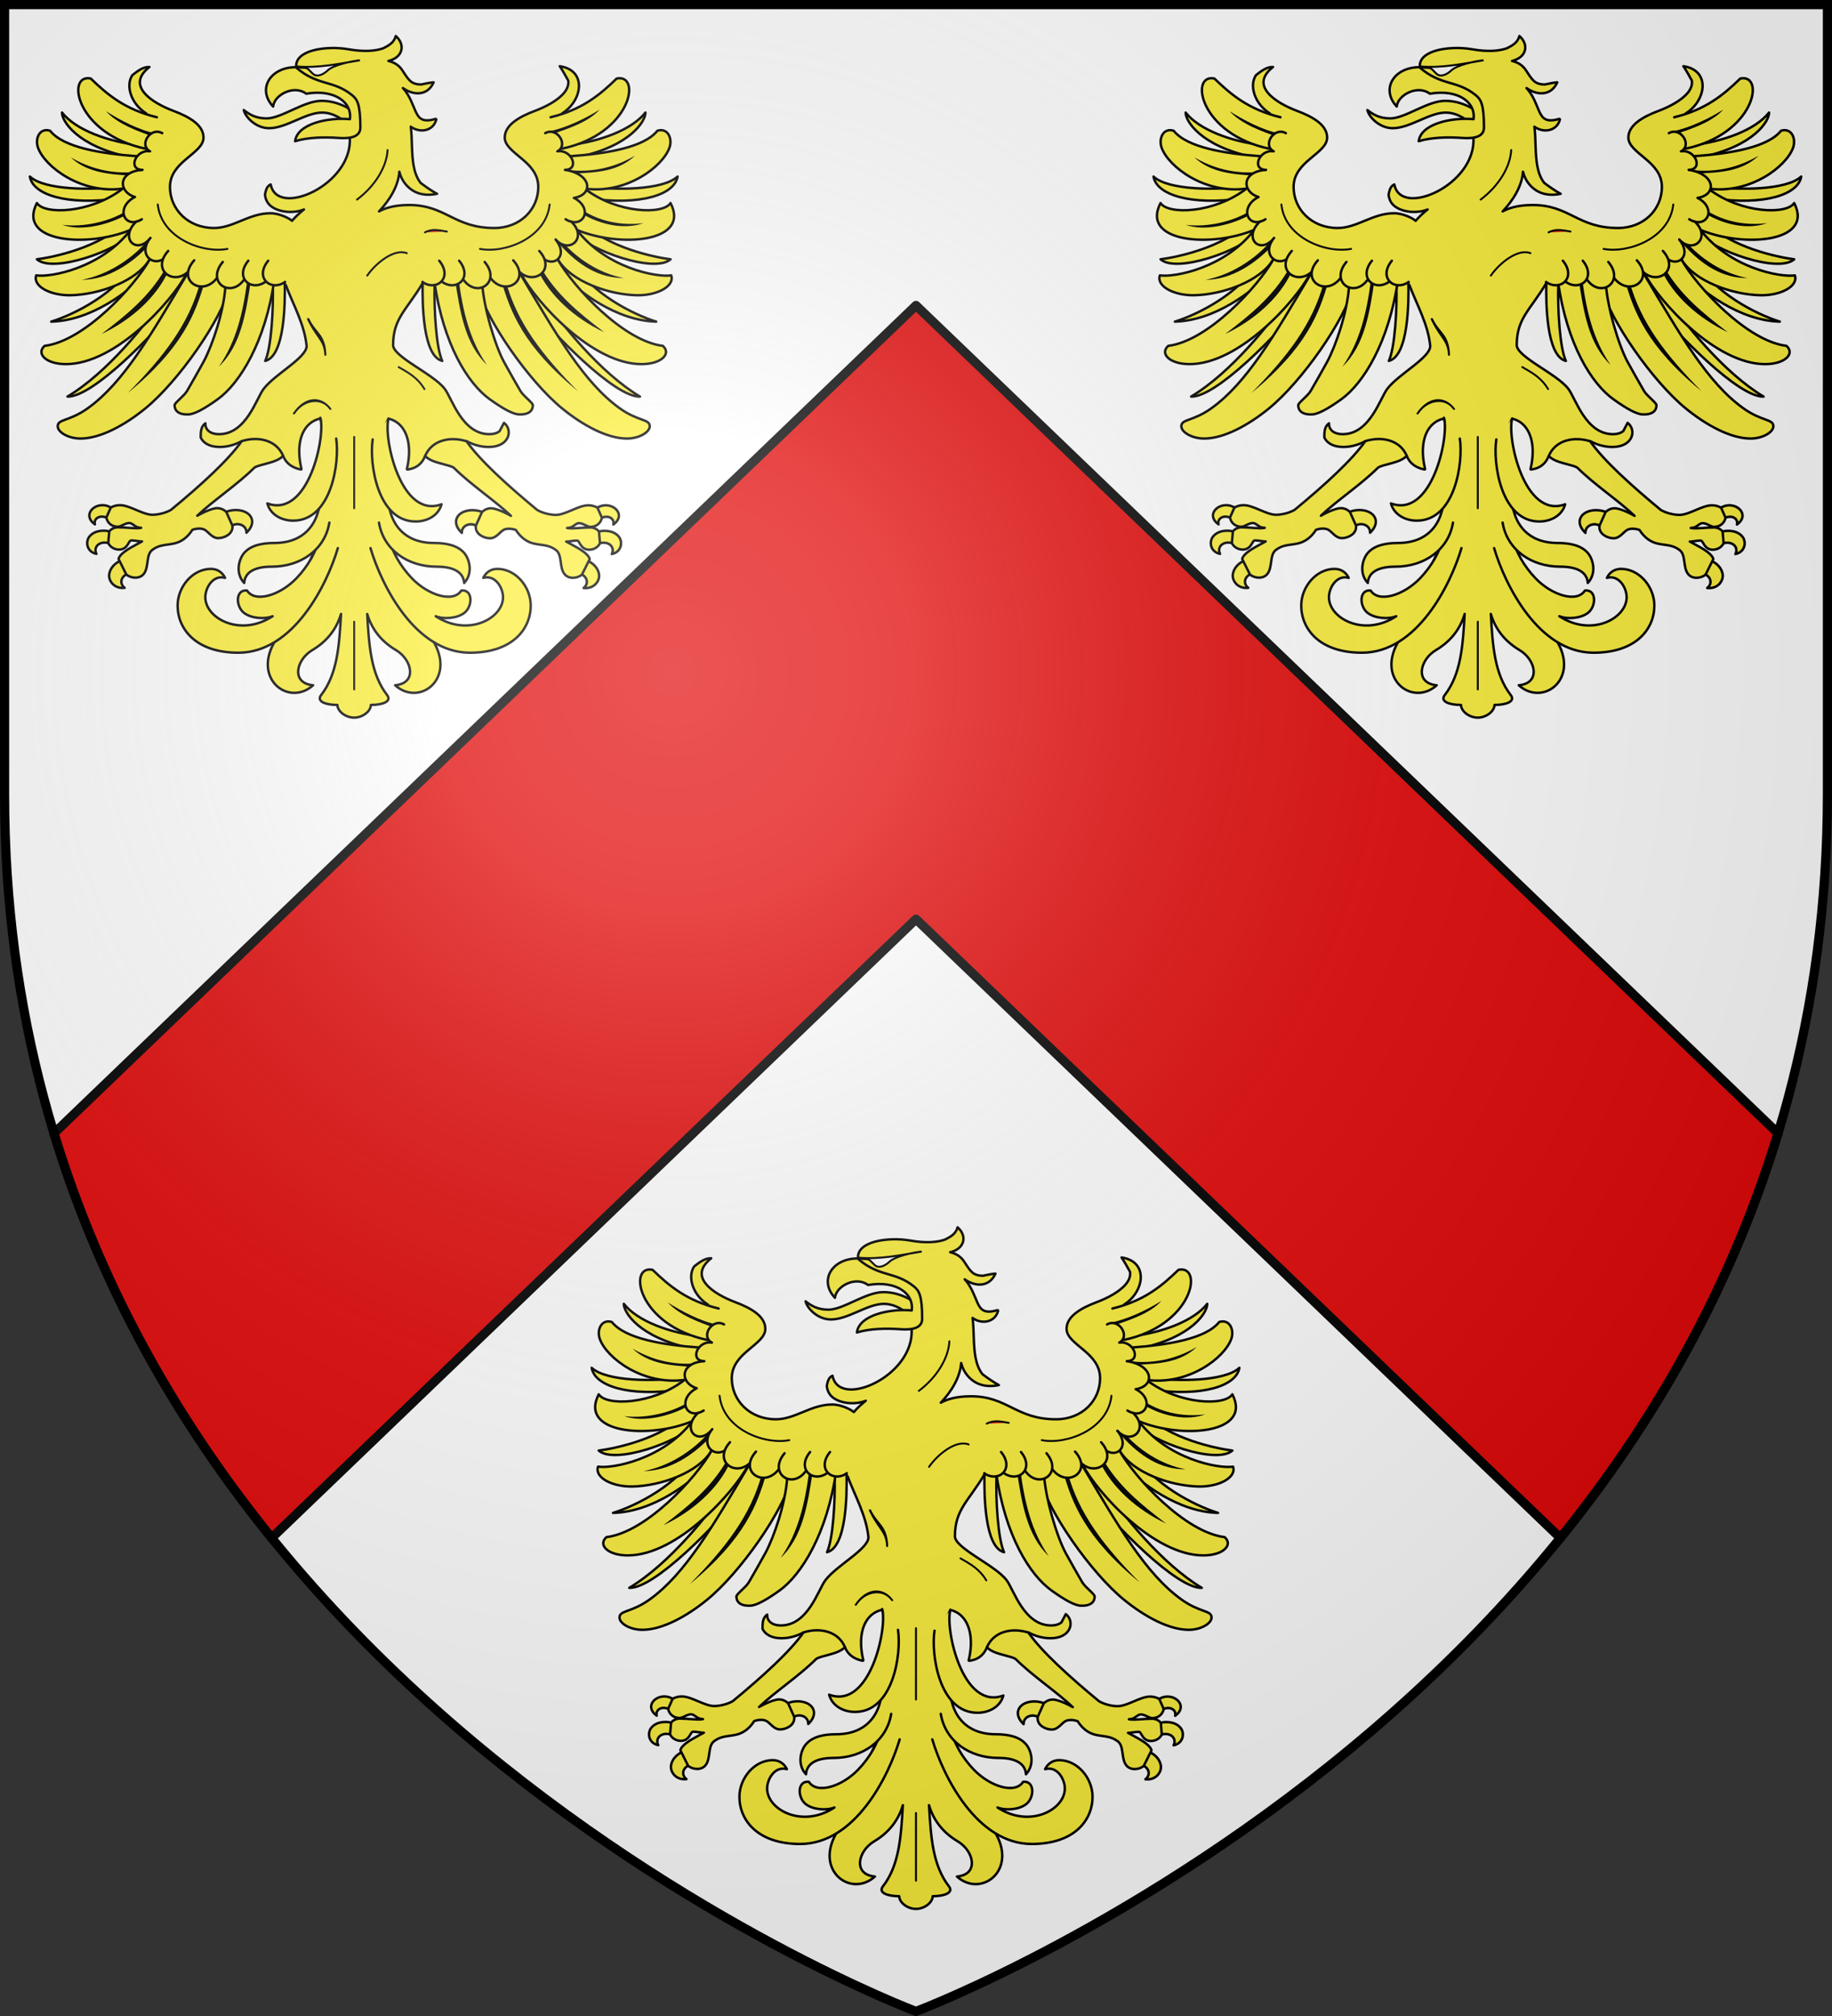<?xml version="1.0" encoding="UTF-8" standalone="no"?>
<svg
   xmlns:dc="http://purl.org/dc/elements/1.1/"
   xmlns:cc="http://creativecommons.org/ns#"
   xmlns:rdf="http://www.w3.org/1999/02/22-rdf-syntax-ns#"
   xmlns:svg="http://www.w3.org/2000/svg"
   xmlns="http://www.w3.org/2000/svg"
   xmlns:xlink="http://www.w3.org/1999/xlink"
   xmlns:sodipodi="http://sodipodi.sourceforge.net/DTD/sodipodi-0.dtd"
   xmlns:inkscape="http://www.inkscape.org/namespaces/inkscape"
   width="600"
   height="660"
   viewBox="0 0 600 660"
   id="svg2"
   sodipodi:version="0.32"
   inkscape:version="0.46"
   sodipodi:docname="Blason_ville_fr_Neuville-sur-Ornain-A_55.svg"
   inkscape:output_extension="org.inkscape.output.svg.inkscape"
   version="1.0">
  <rect x="0" y="0" width="600" height="660" fill="#333333" stroke="none"/>
  <sodipodi:namedview
     inkscape:window-height="977"
     inkscape:window-width="1280"
     inkscape:pageshadow="2"
     inkscape:pageopacity="0.0"
     guidetolerance="10.0"
     gridtolerance="10.0"
     objecttolerance="10.0"
     borderopacity="1.0"
     bordercolor="#666666"
     pagecolor="#ffffff"
     id="base"
     showgrid="false"
     inkscape:zoom="1.1621212"
     inkscape:cx="300"
     inkscape:cy="348.11453"
     inkscape:window-x="-4"
     inkscape:window-y="-4"
     inkscape:current-layer="layer3"
     inkscape:object-nodes="true"
     inkscape:window-maximized="1" />
  <defs
     id="defs4">
    <radialGradient
       id="Gradient1"
       gradientUnits="userSpaceOnUse"
       cx="-80"
       cy="-80"
       r="405">
      <stop
         style="stop-color:#fff;stop-opacity:0.31"
         offset="0"
         id="stop7" />
      <stop
         style="stop-color:#fff;stop-opacity:0.25"
         offset="0.19"
         id="stop9" />
      <stop
         style="stop-color:#6b6b6b;stop-opacity:0.125"
         offset="0.6"
         id="stop11" />
      <stop
         style="stop-color:#000;stop-opacity:0.125"
         offset="1"
         id="stop13" />
    </radialGradient>
    <clipPath
       id="shield_cut">
      <path
         id="shield"
         d="M -298.5,-298.5 L 298.5,-298.5 L 298.5,-40 C 298.5,246.31 0,358.5 0,358.5 C 0,358.5 -298.5,246.31 -298.5,-40 L -298.5,-298.5 z" />
    </clipPath>
  </defs>
  <g
     id="layer4"
     inkscape:label="Fond écu"
     inkscape:groupmode="layer"
     transform="translate(300,300)">
    <use
       xlink:href="#shield"
       id="use18"
       style="fill:#ffffff"
       x="0"
       y="0"
       width="600"
       height="660" />
    <path
       style="fill:#e20909;fill-opacity:1;stroke:#000000;stroke-width:3;stroke-linecap:round;stroke-linejoin:round;stroke-miterlimit:4;stroke-dasharray:none;stroke-opacity:1;display:inline"
       d="M 300 100 L 17.688 371.031 C 33.398 422.764 59.182 466.712 88.969 503.5 L 300 300.906 L 511.031 503.5 C 540.818 466.712 566.602 422.764 582.312 371.031 L 300 100 z "
       transform="translate(-300,-300)"
       id="path5247" />
  </g>
  <g
     id="layer3"
     inkscape:label="Meubles"
     inkscape:groupmode="layer"
     transform="translate(300,300)">
    <g
       id="g5078"
       transform="translate(188.641,396)">
      <path
         sodipodi:nodetypes="cssccssc"
         id="path2333"
         d="M -224.801,-269.976 C -223.02,-268.574 -220.919,-267.238 -217.308,-267.238 C -212.436,-267.238 -205.152,-272.98 -199.355,-272.98 C -194.542,-272.98 -190.766,-270.92 -188.279,-269.098 L -189.044,-263.7 C -190.564,-265.302 -194.28,-269.141 -199.17,-269.141 C -204.542,-269.141 -210.86,-264.034 -216.492,-264.034 C -221.011,-264.034 -224.37,-267.856 -224.801,-269.976 L -224.801,-269.976 z"
         style="fill:#fcef3c;fill-opacity:1;fill-rule:nonzero;stroke:#000000;stroke-width:0.799;stroke-linecap:round;stroke-linejoin:round;stroke-miterlimit:4;stroke-dasharray:none;stroke-dashoffset:0;stroke-opacity:1" />
      <path
         id="path5083"
         d="M -175.02,-294.208 C -175.582,-292.076 -177.245,-291.125 -179.096,-290.203 C -181.633,-289.285 -185.401,-288.969 -190.492,-289.866 C -194.137,-290.508 -198.535,-290.436 -201.972,-289.529 C -203.691,-289.075 -205.144,-288.412 -206.173,-287.508 C -207.155,-286.645 -207.705,-285.549 -207.629,-284.251 C -205.307,-278.286 -177.902,-276.543 -190.077,-260.892 C -189.621,-253.2 -195.541,-246.617 -201.889,-243.335 C -205.079,-241.686 -208.365,-240.865 -210.957,-241.164 C -213.548,-241.463 -215.438,-242.842 -215.989,-245.619 C -217.291,-245.056 -217.587,-243.642 -217.861,-242.324 C -217.776,-241.038 -217.208,-239.732 -216.281,-238.843 C -214.962,-237.58 -212.711,-236.782 -210.291,-236.634 C -208.561,-236.529 -206.739,-236.77 -205.092,-237.42 C -206.583,-236.223 -207.898,-234.999 -209.002,-233.714 C -209.432,-234.086 -210.394,-234.695 -211.664,-235.212 C -212.95,-235.736 -214.521,-236.185 -216.073,-236.185 C -219.634,-236.185 -222.662,-234.954 -225.598,-233.752 C -228.533,-232.55 -231.37,-231.356 -234.54,-231.356 C -243.08,-231.356 -248.973,-237.498 -248.973,-244.795 C -248.973,-249.039 -246.26,-251.732 -243.524,-254.041 C -242.157,-255.196 -240.784,-256.274 -239.739,-257.373 C -238.695,-258.472 -237.993,-259.622 -237.993,-260.967 C -237.993,-263.022 -239.144,-264.716 -240.946,-266.133 C -242.747,-267.55 -245.182,-268.706 -247.809,-269.689 C -251.428,-271.043 -255.387,-273.145 -257.417,-275.641 C -258.432,-276.889 -258.979,-278.206 -258.789,-279.609 C -258.6,-281.012 -257.676,-282.518 -255.711,-284.064 C -257.763,-284.176 -259.637,-282.694 -261.285,-281.406 C -262.284,-279.907 -262.475,-278.058 -262.075,-276.165 C -261.494,-273.413 -259.582,-270.634 -256.751,-268.865 L -270.537,-234.82 L -244.194,-208.633 L -211.04,-212.676 C -208.546,-206.073 -204.931,-199.845 -204.218,-192.724 C -204.218,-191.799 -204.832,-190.763 -205.841,-189.654 C -206.849,-188.545 -208.232,-187.377 -209.75,-186.173 C -212.787,-183.764 -216.342,-181.224 -218.277,-178.723 C -218.885,-177.938 -219.527,-176.634 -220.315,-175.092 C -221.103,-173.55 -222.015,-171.781 -223.144,-170.113 C -225.4,-166.778 -228.448,-163.862 -232.876,-163.862 C -234.376,-163.862 -235.529,-164.239 -236.287,-164.873 C -237.045,-165.507 -237.434,-166.404 -237.369,-167.418 C -238.885,-166.366 -238.921,-164.544 -238.908,-162.776 C -238.152,-161.088 -236.144,-159.669 -232.71,-159.669 C -229.928,-159.669 -227.526,-160.487 -225.473,-161.578 L -211.913,-156.757 C -210.921,-154.168 -208.778,-152.84 -206.132,-152.295 C -206.118,-152.293 -206.104,-152.293 -206.09,-152.295 C -206.076,-152.293 -206.062,-152.293 -206.049,-152.295 C -206.018,-152.301 -205.989,-152.314 -205.965,-152.332 C -205.95,-152.343 -205.935,-152.355 -205.924,-152.37 C -205.922,-152.382 -205.922,-152.394 -205.924,-152.407 C -205.922,-152.419 -205.922,-152.432 -205.924,-152.444 C -205.922,-152.457 -205.922,-152.469 -205.924,-152.482 C -205.922,-152.494 -205.922,-152.507 -205.924,-152.519 C -207.045,-157.317 -206.783,-161.172 -205.591,-163.974 C -204.436,-166.69 -202.379,-168.359 -199.893,-168.953 C -194.395,-160.256 -200.164,-149.11 -200.302,-139.189 L -201.889,-125.192 L -214.95,-95.469 C -221.666,-83.276 -209.811,-74.714 -202.097,-81.656 C -209.408,-82.322 -207.68,-89.999 -202.388,-93.148 C -197.151,-96.265 -194.318,-100.409 -192.946,-105.015 C -193.525,-94.864 -194.093,-85.348 -199.477,-78.437 C -201.09,-76.365 -198.004,-75.217 -194.153,-75.217 C -194.076,-73.026 -191.337,-71.062 -188.662,-71.062 C -185.988,-71.062 -183.249,-73.026 -183.172,-75.217 C -179.321,-75.217 -176.235,-76.365 -177.848,-78.437 C -183.231,-85.348 -183.799,-94.864 -184.378,-105.015 C -183.007,-100.409 -180.173,-96.265 -174.936,-93.148 C -169.645,-89.999 -167.917,-82.322 -175.228,-81.656 C -167.514,-74.714 -155.658,-83.276 -162.375,-95.469 L -175.924,-125.919 L -177.006,-139.246 C -180.249,-148.902 -182.603,-158.682 -177.39,-168.953 C -174.904,-168.359 -172.889,-166.69 -171.734,-163.974 C -170.542,-161.172 -170.238,-157.317 -171.359,-152.519 C -171.375,-152.509 -171.389,-152.496 -171.401,-152.482 C -171.394,-152.454 -171.38,-152.429 -171.359,-152.407 C -171.361,-152.394 -171.361,-152.382 -171.359,-152.37 C -171.348,-152.355 -171.334,-152.343 -171.318,-152.332 C -171.306,-152.318 -171.292,-152.305 -171.276,-152.295 C -171.262,-152.293 -171.248,-152.293 -171.235,-152.295 C -171.221,-152.293 -171.207,-152.293 -171.193,-152.295 C -171.179,-152.293 -171.165,-152.293 -171.151,-152.295 C -168.709,-152.602 -167.167,-153.74 -166.16,-155.252 C -165.858,-155.706 -165.633,-156.205 -165.411,-156.712 L -151.893,-161.616 C -149.822,-160.503 -147.392,-159.669 -144.573,-159.669 C -141.139,-159.669 -139.131,-161.088 -138.375,-162.776 C -137.62,-164.464 -138.086,-166.426 -139.582,-167.568 C -140.039,-166.719 -140.522,-165.757 -140.996,-164.873 C -141.754,-164.239 -142.908,-163.862 -144.407,-163.862 C -148.835,-163.862 -151.883,-166.778 -154.14,-170.113 C -155.268,-171.781 -156.18,-173.55 -156.968,-175.092 C -157.756,-176.634 -158.398,-177.938 -159.006,-178.723 C -160.953,-181.24 -165.202,-183.838 -168.947,-186.322 C -170.819,-187.565 -172.583,-188.778 -173.855,-189.916 C -175.127,-191.055 -175.893,-192.117 -175.893,-193.023 C -175.893,-201.89 -171.404,-204.505 -166.097,-213.505 L -126.767,-208.933 L -108.539,-238.764 L -120.532,-268.865 C -117.703,-270.634 -115.789,-273.414 -115.208,-276.165 C -114.808,-278.058 -115.041,-279.907 -116.04,-281.406 C -117.02,-282.877 -118.771,-283.956 -121.322,-284.326 C -120.588,-283.27 -119.322,-281.106 -118.535,-279.609 C -118.346,-278.206 -118.851,-276.889 -119.866,-275.641 C -121.896,-273.145 -125.855,-271.043 -129.474,-269.689 C -132.101,-268.706 -134.536,-267.55 -136.337,-266.133 C -138.139,-264.716 -139.332,-263.022 -139.332,-260.967 C -139.332,-259.622 -138.588,-258.472 -137.544,-257.373 C -136.499,-256.274 -135.126,-255.196 -133.759,-254.041 C -131.023,-251.732 -128.351,-249.039 -128.351,-244.795 C -128.351,-237.498 -134.203,-231.356 -142.743,-231.356 C -149.353,-231.356 -153.281,-233.225 -157.093,-235.099 C -160.904,-236.974 -164.599,-238.88 -170.611,-238.88 C -175.934,-238.88 -178.748,-237.729 -180.51,-236.784 C -177.124,-240.364 -174.181,-245.002 -173.855,-249.774 C -173.543,-248.565 -172.878,-246.765 -171.276,-245.094 C -169.355,-243.091 -166.244,-241.572 -161.502,-242.549 C -163.108,-243.389 -165.205,-244.864 -166.867,-246.105 C -168.07,-247.62 -168.765,-249.546 -169.155,-251.645 C -169.914,-255.737 -169.583,-260.517 -170.112,-264.523 C -168.89,-263.617 -167.215,-263.118 -165.619,-263.362 C -163.882,-263.629 -162.292,-264.742 -161.751,-266.881 C -161.75,-266.894 -161.75,-266.906 -161.751,-266.919 C -161.763,-266.933 -161.777,-266.946 -161.793,-266.956 C -161.791,-266.969 -161.791,-266.981 -161.793,-266.994 C -161.804,-267.008 -161.819,-267.021 -161.834,-267.031 C -161.846,-267.045 -161.86,-267.058 -161.876,-267.069 C -161.89,-267.07 -161.904,-267.07 -161.918,-267.069 C -161.931,-267.07 -161.945,-267.07 -161.959,-267.069 C -161.973,-267.07 -161.987,-267.07 -162.001,-267.069 C -162.015,-267.07 -162.029,-267.07 -162.042,-267.069 C -164.132,-266.441 -165.49,-266.487 -166.451,-266.956 C -167.412,-267.425 -167.997,-268.355 -168.531,-269.539 C -169.507,-271.705 -170.409,-274.679 -172.69,-277.176 C -171.406,-276.262 -169.702,-275.487 -167.907,-275.454 C -165.808,-275.416 -163.775,-276.414 -162.625,-279.048 C -163.834,-278.966 -165.416,-278.6 -166.742,-278.336 C -168.122,-278.331 -169.391,-278.699 -170.195,-279.422 C -171.48,-280.578 -172.148,-282.008 -173.106,-283.315 C -173.991,-284.521 -175.279,-285.528 -177.432,-286.048 C -172.76,-287.155 -171.724,-291.287 -175.02,-294.208 L -175.02,-294.208 z"
         style="fill:#fcef3c;fill-opacity:1;fill-rule:nonzero;stroke:#000000;stroke-width:0.799;stroke-linecap:round;stroke-linejoin:round;stroke-miterlimit:4;stroke-dasharray:none;stroke-dashoffset:0;stroke-opacity:1"
         sodipodi:nodetypes="ccsssccssccssccssssssssssssccscccccsssssssccscccssssssscscccccscscscscscccccscsssssssssccssccsssssssccccssccssssssssssccsccscsssssssssscsscsccsscc" />
      <path
         id="path2957"
         d="M -188.647,-80.293 L -188.647,-102.46"
         style="fill:none;stroke:#000000;stroke-width:0.631;stroke-linecap:round;stroke-linejoin:round;stroke-miterlimit:4;stroke-dasharray:none;stroke-dashoffset:0;stroke-opacity:1" />
      <path
         id="path3021"
         d="M -188.647,-162.963 L -188.647,-139.604"
         style="fill:#f8e504;fill-opacity:1;fill-rule:nonzero;stroke:#000000;stroke-width:0.631;stroke-linecap:round;stroke-linejoin:round;stroke-miterlimit:4;stroke-dasharray:none;stroke-dashoffset:0;stroke-opacity:1" />
      <g
         transform="matrix(0.665,0,0,0.665,-388.292,-411.248)"
         id="g5340">
        <path
           style="fill:#fcef3c;fill-opacity:1;fill-rule:nonzero;stroke:#000000;stroke-width:1.2;stroke-linecap:round;stroke-linejoin:round;stroke-miterlimit:4;stroke-dasharray:none;stroke-dashoffset:0;stroke-opacity:1"
           d="M 260.151,298.605 C 260.507,310.305 259.415,329.542 256.401,335.955 C 266.003,333.581 266.278,307.609 266.026,297.03"
           id="path2997"
           sodipodi:nodetypes="ccc" />
        <path
           style="fill:#fcef3c;fill-opacity:1;fill-rule:nonzero;stroke:#000000;stroke-width:1.2;stroke-linecap:round;stroke-linejoin:round;stroke-miterlimit:4;stroke-dasharray:none;stroke-dashoffset:0;stroke-opacity:1"
           d="M 187.214,267.659 C 174.954,280.267 151.615,284.947 143.963,285.918 C 151.848,292.966 183.939,281.546 190.892,273.076"
           id="path2965"
           sodipodi:nodetypes="ccc" />
        <path
           style="fill:#fcef3c;fill-opacity:1;fill-rule:nonzero;stroke:#000000;stroke-width:1.2;stroke-linecap:round;stroke-linejoin:round;stroke-miterlimit:4;stroke-dasharray:none;stroke-dashoffset:0;stroke-opacity:1"
           d="M 191.276,287.805 C 183.452,302.241 162.918,312.938 151.026,316.605 C 170.726,316.14 189.537,301.7 198.401,292.305"
           id="path2987"
           sodipodi:nodetypes="ccc" />
        <path
           style="fill:#fcef3c;fill-opacity:1;fill-rule:nonzero;stroke:#000000;stroke-width:1.2;stroke-linecap:round;stroke-linejoin:round;stroke-miterlimit:4;stroke-dasharray:none;stroke-dashoffset:0;stroke-opacity:1"
           d="M 207.026,304.005 C 198.441,317.12 178.729,341.724 159.026,353.505 C 171.143,353.966 201.284,323.558 216.526,304.455"
           id="path2991"
           sodipodi:nodetypes="ccc" />
        <path
           style="fill:#fcef3c;fill-opacity:1;fill-rule:nonzero;stroke:#000000;stroke-width:1.2;stroke-linecap:round;stroke-linejoin:round;stroke-miterlimit:4;stroke-dasharray:none;stroke-dashoffset:0;stroke-opacity:1"
           d="M 182.198,250.303 C 172.097,251.773 147.908,252.073 140.507,245.186 C 141.961,254.113 158.656,259.592 184.427,255.921"
           id="path2375"
           sodipodi:nodetypes="ccc" />
        <path
           style="fill:#fcef3c;fill-opacity:1;fill-rule:nonzero;stroke:#000000;stroke-width:1.2;stroke-linecap:round;stroke-linejoin:round;stroke-miterlimit:4;stroke-dasharray:none;stroke-dashoffset:0;stroke-opacity:1"
           d="M 194.794,229.836 C 178.694,228.006 163.022,222.144 156.336,213.684 C 156.213,217.776 163.692,230.116 189.332,235.555"
           id="path2373"
           sodipodi:nodetypes="ccc" />
        <path
           style="fill:#fcef3c;fill-opacity:1;fill-rule:nonzero;stroke:#000000;stroke-width:1.2;stroke-linecap:round;stroke-linejoin:round;stroke-miterlimit:4;stroke-dasharray:none;stroke-dashoffset:0;stroke-opacity:1"
           d="M 203.043,215.992 C 187.346,212.206 178.63,204.81 170.493,196.93 C 158.134,194.337 163.029,224.359 197.804,231.542"
           id="path2367"
           sodipodi:nodetypes="ccc" />
        <path
           sodipodi:nodetypes="ccscc"
           id="path2371"
           d="M 193.01,235.154 C 175.528,233.89 156.992,230.87 150.428,222.613 C 145.16,221.055 142.939,226.61 144.5,230.976 C 147.857,240.364 165.785,253.96 186.322,251.105 L 186.322,251.105"
           style="fill:#fcef3c;fill-opacity:1;fill-rule:nonzero;stroke:#000000;stroke-width:1.2;stroke-linecap:round;stroke-linejoin:round;stroke-miterlimit:4;stroke-dasharray:none;stroke-dashoffset:0;stroke-opacity:1" />
        <path
           style="fill:#fcef3c;fill-opacity:1;fill-rule:nonzero;stroke:#000000;stroke-width:1.2;stroke-linecap:round;stroke-linejoin:round;stroke-miterlimit:4;stroke-dasharray:none;stroke-dashoffset:0;stroke-opacity:1"
           d="M 185.765,251.507 C 170.068,263.305 147.727,264.064 143.963,258.228 C 133.972,277.711 169.07,280.273 190.001,271.471"
           id="path2961"
           sodipodi:nodetypes="ccc" />
        <path
           style="fill:#fcef3c;fill-opacity:1;fill-rule:nonzero;stroke:#000000;stroke-width:1.2;stroke-linecap:round;stroke-linejoin:round;stroke-miterlimit:4;stroke-dasharray:none;stroke-dashoffset:0;stroke-opacity:1"
           d="M 190.001,271.571 C 175.672,290.123 151.007,294.918 143.628,293.844 C 141.833,299.201 150.601,303.811 160.565,303.616 C 174.526,303.342 193.022,296.782 199.476,286.018"
           id="path2967"
           sodipodi:nodetypes="ccsc" />
        <path
           style="fill:#fcef3c;fill-opacity:1;fill-rule:nonzero;stroke:#000000;stroke-width:1.2;stroke-linecap:round;stroke-linejoin:round;stroke-miterlimit:4;stroke-dasharray:none;stroke-dashoffset:0;stroke-opacity:1"
           d="M 199.526,286.005 C 191.898,299.453 167.25,326.182 147.776,328.53 C 143.443,332.341 148.377,337.53 158.276,337.53 C 182.732,337.53 210.542,306.5 217.526,293.205"
           id="path2989"
           sodipodi:nodetypes="ccsc" />
        <path
           style="fill:#fcef3c;fill-opacity:1;fill-rule:nonzero;stroke:#000000;stroke-width:1.2;stroke-linecap:round;stroke-linejoin:round;stroke-miterlimit:4;stroke-dasharray:none;stroke-dashoffset:0;stroke-opacity:1"
           d="M 217.776,293.43 C 200.036,323.315 186.639,346.568 169.101,359.197 C 159.938,365.795 154.217,364.448 154.217,368.116 C 154.217,371.099 159.564,374.164 165.422,374.164 C 175.062,374.164 186.978,367.803 197.336,359.364 C 213.621,346.095 234.941,315.57 238.776,299.73"
           id="path2993"
           sodipodi:nodetypes="cssssc" />
        <path
           style="fill:#fcef3c;fill-opacity:1;fill-rule:nonzero;stroke:#000000;stroke-width:1.2;stroke-linecap:round;stroke-linejoin:round;stroke-miterlimit:4;stroke-dasharray:none;stroke-dashoffset:0;stroke-opacity:1"
           d="M 236.776,299.505 C 235.963,311.801 230.402,328.268 226.026,336.405 C 223.971,340.224 219.775,347.498 217.938,350.687 C 216.434,353.298 211.776,356.515 211.776,357.78 C 211.776,360.178 213.424,362.49 218.526,362.28 C 221.32,362.28 226.268,359.674 233.059,354.78 C 243.737,347.086 256.551,326.823 260.935,295.75"
           id="path2995"
           sodipodi:nodetypes="cssscsc" />
      </g>
      <path
         sodipodi:nodetypes="cccccccccccccccccccccccccccc"
         id="path2951"
         d="M -269.899,-269.577 C -266.196,-265.452 -259.558,-263.035 -254.378,-261.242 C -252.768,-260.803 -253.526,-262.287 -253.526,-262.287 C -259.08,-263.367 -265.41,-266.717 -269.899,-269.577 z M -281.462,-254.49 C -276.186,-249.412 -268.335,-248.821 -261.306,-248.504 C -261.306,-248.504 -260.831,-249.661 -260.831,-249.661 C -268.241,-249.043 -275.359,-250.871 -281.462,-254.49 z M -263.194,-236.958 C -268.958,-233.355 -277.536,-231.512 -284.249,-232.404 C -277.94,-230.084 -268.587,-232.552 -262.945,-235.872 C -262.945,-235.872 -263.194,-236.958 -263.194,-236.958 L -263.194,-236.958 z M -257.018,-226.435 C -261.831,-221.091 -269.355,-216.031 -277.802,-214.398 C -269.619,-214.388 -261.519,-219.478 -255.458,-226.132 C -255.64,-226.98 -256.074,-226.513 -257.018,-226.435 L -257.018,-226.435 z M -250.599,-217.88 C -255.767,-208.864 -263.437,-202.7 -271.396,-196.654 C -261.939,-201.081 -253.402,-208.559 -249.476,-217.318 C -249.476,-217.318 -250.599,-217.88 -250.599,-217.88 z M -223.646,-214.249 C -225.023,-203.747 -227.253,-194.203 -232.963,-185.986 C -225.761,-192.755 -224.079,-203.518 -222.482,-214.211 C -222.482,-214.211 -223.646,-214.249 -223.646,-214.249 L -223.646,-214.249 z M -239.078,-213.575 C -242.783,-199.798 -251.02,-189.268 -262.786,-177.338 C -244.608,-192.236 -240.555,-203.72 -237.705,-213.425 C -237.705,-213.425 -239.078,-213.575 -239.078,-213.575 L -239.078,-213.575 z"
         style="fill:#000000;fill-opacity:1;fill-rule:nonzero;stroke:none" />
      <g
         style="fill:#fcef3c"
         transform="matrix(0.665,0,0,0.665,-388.292,-411.248)"
         id="g5366">
        <path
           sodipodi:nodetypes="cc"
           id="path2943"
           d="M 192.17,255.246 C 182.165,260.612 187.224,271.458 195.643,266.209"
           style="fill:#fcef3c;fill-opacity:1;fill-rule:nonzero;stroke:#000000;stroke-width:1.2;stroke-linecap:round;stroke-linejoin:round;stroke-miterlimit:4;stroke-dasharray:none;stroke-dashoffset:0;stroke-opacity:1" />
        <path
           style="fill:#fcef3c;fill-opacity:1;fill-rule:nonzero;stroke:#000000;stroke-width:1.2;stroke-linecap:round;stroke-linejoin:round;stroke-miterlimit:4;stroke-dasharray:none;stroke-dashoffset:0;stroke-opacity:1"
           d="M 192.932,267.333 C 184.538,275.249 192.479,283.499 199.304,276.138"
           id="path2941"
           sodipodi:nodetypes="cc" />
        <path
           sodipodi:nodetypes="cc"
           id="path2939"
           d="M 199.878,275.384 C 192.701,284.217 203.012,291.419 208.713,283.32"
           style="fill:#fcef3c;fill-opacity:1;fill-rule:nonzero;stroke:#000000;stroke-width:1.2;stroke-linecap:round;stroke-linejoin:round;stroke-miterlimit:4;stroke-dasharray:none;stroke-dashoffset:0;stroke-opacity:1" />
        <path
           style="fill:#fcef3c;fill-opacity:1;fill-rule:nonzero;stroke:#000000;stroke-width:1.2;stroke-linecap:round;stroke-linejoin:round;stroke-miterlimit:4;stroke-dasharray:none;stroke-dashoffset:0;stroke-opacity:1"
           d="M 208.62,281.805 C 199.672,291.738 212.529,299.837 219.637,290.729"
           id="path2937"
           sodipodi:nodetypes="cc" />
        <path
           style="fill:#fcef3c;fill-opacity:1;fill-rule:nonzero;stroke:#000000;stroke-width:1.2;stroke-linecap:round;stroke-linejoin:round;stroke-miterlimit:4;stroke-dasharray:none;stroke-dashoffset:0;stroke-opacity:1"
           d="M 195.875,241.888 C 183.528,242.847 184.077,252.716 192.17,255.246"
           id="path2358"
           sodipodi:nodetypes="cc" />
        <path
           sodipodi:nodetypes="cc"
           id="path2360"
           d="M 195.875,241.888 C 188.566,241.723 192.554,231.735 199.634,232.747"
           style="fill:#fcef3c;fill-opacity:1;fill-rule:nonzero;stroke:#000000;stroke-width:1.2;stroke-linecap:round;stroke-linejoin:round;stroke-miterlimit:4;stroke-dasharray:none;stroke-dashoffset:0;stroke-opacity:1" />
        <path
           style="fill:#fcef3c;fill-opacity:1;fill-rule:nonzero;stroke:#000000;stroke-width:1.2;stroke-linecap:round;stroke-linejoin:round;stroke-miterlimit:4;stroke-dasharray:none;stroke-dashoffset:0;stroke-opacity:1"
           d="M 205.685,223.829 C 199.982,220.548 193.973,229.607 199.634,232.747"
           id="path2362"
           sodipodi:nodetypes="cc" />
        <path
           sodipodi:nodetypes="cc"
           id="path2972"
           d="M 221.44,286.419 C 212.491,296.353 225.348,304.452 232.456,295.344"
           style="fill:#fcef3c;fill-opacity:1;fill-rule:nonzero;stroke:#000000;stroke-width:1.2;stroke-linecap:round;stroke-linejoin:round;stroke-miterlimit:4;stroke-dasharray:none;stroke-dashoffset:0;stroke-opacity:1" />
        <path
           style="fill:#fcef3c;fill-opacity:1;fill-rule:nonzero;stroke:#000000;stroke-width:1.2;stroke-linecap:round;stroke-linejoin:round;stroke-miterlimit:4;stroke-dasharray:none;stroke-dashoffset:0;stroke-opacity:1"
           d="M 235.514,287.222 C 227.133,297.156 239.175,305.254 245.833,296.146"
           id="path2970"
           sodipodi:nodetypes="cc" />
        <path
           sodipodi:nodetypes="cc"
           id="path2968"
           d="M 248.077,286.62 C 240.915,295.354 250,302.499 257.218,296.452"
           style="fill:#fcef3c;fill-opacity:1;fill-rule:nonzero;stroke:#000000;stroke-width:1.2;stroke-linecap:round;stroke-linejoin:round;stroke-miterlimit:4;stroke-dasharray:none;stroke-dashoffset:0;stroke-opacity:1" />
        <path
           style="fill:#fcef3c;fill-opacity:1;fill-rule:nonzero;stroke:#000000;stroke-width:1.2;stroke-linecap:round;stroke-linejoin:round;stroke-miterlimit:4;stroke-dasharray:none;stroke-dashoffset:0;stroke-opacity:1"
           d="M 257.887,286.62 C 251.02,294.993 259.087,301.906 266.125,297.135"
           id="path2966"
           sodipodi:nodetypes="cs" />
      </g>
      <g
         transform="matrix(0.665,0,0,0.665,-388.292,-411.248)"
         id="g5088">
        <path
           style="fill:none;stroke:#000000;stroke-width:0.949;stroke-linecap:round;stroke-linejoin:round;stroke-miterlimit:4;stroke-dasharray:none;stroke-dashoffset:0;stroke-opacity:1"
           d="M 301.625,256.523 C 310.797,249.631 316.249,240.165 316.674,232.144"
           id="path2924"
           sodipodi:nodetypes="cc" />
        <path
           style="fill:none;stroke:#000000;stroke-width:0.949;stroke-linecap:round;stroke-linejoin:round;stroke-miterlimit:4;stroke-dasharray:none;stroke-dashoffset:0;stroke-opacity:1"
           d="M 203.489,258.931 C 205.239,275.5 225.583,283.14 237.822,280.801"
           id="path2960"
           sodipodi:nodetypes="cc" />
        <path
           sodipodi:nodetypes="cc"
           id="path3110"
           d="M 396.494,258.931 C 394.744,275.5 374.399,283.14 362.16,280.801"
           style="fill:none;stroke:#000000;stroke-width:0.949;stroke-linecap:round;stroke-linejoin:round;stroke-miterlimit:4;stroke-dasharray:none;stroke-dashoffset:0;stroke-opacity:1" />
      </g>
      <path
         sodipodi:nodetypes="cscscscsssc"
         id="path2364"
         d="M -200.371,-129.433 C -200.827,-125.767 -203.734,-120.657 -207.564,-116.67 C -212.918,-111.097 -221.124,-108.548 -223.739,-112.675 C -227.576,-113.089 -227.502,-107.503 -224.74,-105.359 C -222.372,-103.521 -217.939,-103.206 -215.356,-104.262 C -225.853,-97.341 -237.398,-103.498 -237.398,-110.472 C -237.398,-113.57 -234.89,-117.905 -230.935,-116.814 C -231.709,-118.468 -233.3,-119.76 -235.547,-119.76 C -241.564,-119.76 -246.473,-113.878 -246.473,-107.759 C -246.473,-100.188 -240.629,-92.315 -226.571,-92.315 C -208.599,-92.315 -197.562,-114.463 -193.991,-126.562"
         style="fill:#fcef3c;fill-opacity:1;fill-rule:nonzero;stroke:#000000;stroke-width:0.799;stroke-linecap:round;stroke-linejoin:round;stroke-miterlimit:4;stroke-dasharray:none;stroke-dashoffset:0;stroke-opacity:1" />
      <path
         style="fill:#fcef3c;fill-opacity:1;fill-rule:nonzero;stroke:#000000;stroke-width:0.799;stroke-linecap:round;stroke-linejoin:round;stroke-miterlimit:4;stroke-dasharray:none;stroke-dashoffset:0;stroke-opacity:1"
         d="M -176.924,-129.433 C -176.468,-125.767 -173.561,-120.657 -169.731,-116.67 C -164.377,-111.097 -156.171,-108.548 -153.556,-112.675 C -149.719,-113.089 -149.793,-107.503 -152.555,-105.359 C -154.923,-103.521 -159.356,-103.206 -161.939,-104.262 C -151.441,-97.341 -139.897,-103.498 -139.897,-110.472 C -139.897,-113.57 -142.405,-117.905 -146.36,-116.814 C -145.586,-118.468 -143.995,-119.76 -141.748,-119.76 C -135.731,-119.76 -130.822,-113.878 -130.822,-107.759 C -130.822,-100.188 -136.666,-92.315 -150.723,-92.315 C -168.696,-92.315 -179.733,-114.463 -183.304,-126.562"
         id="path2953"
         sodipodi:nodetypes="cscscscsssc" />
      <path
         sodipodi:nodetypes="csscsc"
         id="path2935"
         d="M -200.302,-139.189 C -201.227,-135 -204.521,-128.231 -214.874,-128.231 C -218.771,-128.231 -222.485,-127.486 -224.657,-124.994 C -226.489,-122.893 -227.618,-118.252 -224.666,-115.145 C -224.458,-118.296 -221.858,-120.487 -215.616,-120.487 C -206.107,-120.487 -198.199,-126.083 -196.773,-134.908"
         style="fill:#fcef3c;fill-opacity:1;fill-rule:nonzero;stroke:#000000;stroke-width:0.799;stroke-linecap:round;stroke-linejoin:round;stroke-miterlimit:4;stroke-dasharray:none;stroke-dashoffset:0;stroke-opacity:1" />
      <path
         style="fill:#fcef3c;fill-opacity:1;fill-rule:nonzero;stroke:#000000;stroke-width:0.799;stroke-linecap:round;stroke-linejoin:round;stroke-miterlimit:4;stroke-dasharray:none;stroke-dashoffset:0;stroke-opacity:1"
         d="M -177.006,-139.246 C -176.098,-135.062 -172.821,-128.231 -162.421,-128.231 C -158.524,-128.231 -154.81,-127.486 -152.637,-124.994 C -150.806,-122.893 -149.676,-118.252 -152.629,-115.145 C -152.837,-118.296 -155.437,-120.487 -161.679,-120.487 C -171.187,-120.487 -179.096,-126.083 -180.522,-134.908"
         id="path2955"
         sodipodi:nodetypes="csscsc" />
      <path
         sodipodi:nodetypes="ccsc"
         id="path2350"
         d="M -199.728,-169.226 C -197.956,-163.052 -203.681,-136.241 -217.087,-141.184 C -216.074,-137.453 -212.366,-135.549 -208.614,-135.549 C -196.107,-135.549 -193.35,-154.516 -194.535,-162.416"
         style="fill:#fcef3c;fill-opacity:1;fill-rule:nonzero;stroke:#000000;stroke-width:0.799;stroke-linecap:round;stroke-linejoin:round;stroke-miterlimit:4;stroke-dasharray:none;stroke-dashoffset:0;stroke-opacity:1" />
      <g
         transform="matrix(0.665,0,0,0.665,-388.292,-411.248)"
         id="g5021">
        <path
           style="fill:none;stroke:#000000;stroke-width:0.949;stroke-linecap:round;stroke-linejoin:round;stroke-miterlimit:4;stroke-dasharray:none;stroke-dashoffset:0;stroke-opacity:1"
           d="M 326.149,282.908 C 320.032,280.48 310.936,287.715 306.641,293.944"
           id="path2952"
           sodipodi:nodetypes="cc" />
        <path
           style="fill:#000000;fill-opacity:1;fill-rule:nonzero;stroke:none"
           d="M 277.406,314.861 C 277.362,314.874 277.32,314.893 277.281,314.917 C 277.203,314.957 277.138,315.015 277.094,315.086 C 277.061,315.138 277.039,315.195 277.031,315.255 C 277.03,315.333 277.005,315.456 277.039,315.529 C 278.871,319.426 280.483,321.699 282.094,324.03 C 283.704,326.36 285.399,328.697 285.531,332.973 C 285.52,333.029 285.52,333.086 285.531,333.142 C 285.582,333.242 285.67,333.322 285.781,333.367 C 285.839,333.397 285.903,333.416 285.969,333.423 C 286.031,333.434 286.094,333.434 286.156,333.423 C 286.228,333.399 286.292,333.361 286.344,333.311 C 286.366,333.294 286.387,333.275 286.406,333.255 C 286.433,333.22 286.454,333.182 286.469,333.142 C 286.502,333.09 286.523,333.033 286.531,332.973 C 286.394,328.555 285.378,325.643 283.719,323.242 C 282.06,320.841 279.883,318.915 278.102,315.128 C 278.026,314.967 277.841,314.88 277.656,314.861 C 277.594,314.854 277.531,314.85 277.469,314.861 C 277.448,314.86 277.427,314.86 277.406,314.861 L 277.406,314.861 z"
           id="path2954"
           sodipodi:nodetypes="cssssscssssssscssssc" />
        <path
           style="fill:none;stroke:#000000;stroke-width:0.949;stroke-linecap:round;stroke-linejoin:round;stroke-miterlimit:4;stroke-dasharray:none;stroke-dashoffset:0;stroke-opacity:1"
           d="M 322.136,338.99 C 326.727,341.642 331.404,344.063 334.844,349.825"
           id="path2956"
           sodipodi:nodetypes="cc" />
        <path
           style="fill:#000000;fill-opacity:1;fill-rule:nonzero;stroke:none"
           d="M 279.531,354.855 C 276.043,355.3 272.62,357.816 270.094,361.661 C 270.061,361.713 270.039,361.77 270.031,361.83 C 270.019,361.885 270.019,361.943 270.031,361.998 C 270.065,362.089 270.131,362.168 270.219,362.223 C 270.257,362.247 270.299,362.266 270.344,362.279 C 270.401,362.309 270.465,362.328 270.531,362.336 C 270.597,362.329 270.661,362.309 270.719,362.279 C 270.82,362.249 270.908,362.19 270.969,362.111 C 273.38,358.442 276.608,356.658 279.719,356.261 C 282.829,355.863 285.856,356.777 288.094,359.861 C 288.128,359.905 288.17,359.943 288.219,359.973 C 288.257,359.997 288.299,360.016 288.344,360.029 C 288.401,360.059 288.465,360.078 288.531,360.086 C 288.597,360.079 288.661,360.059 288.719,360.029 C 288.83,359.984 288.919,359.904 288.969,359.804 C 289.002,359.752 289.023,359.695 289.031,359.636 C 289.032,359.557 289.011,359.479 288.969,359.411 C 288.95,359.39 288.929,359.372 288.906,359.354 C 286.503,356.043 283.02,354.409 279.531,354.854 L 279.531,354.855 z"
           id="path2958"
           sodipodi:nodetypes="csssssssssssssssssss" />
        <path
           sodipodi:nodetypes="cc"
           id="path3112"
           d="M 335.073,272.675 C 338.677,270.7 342.281,271.68 345.885,272.274"
           style="fill:#e20909;fill-opacity:1;fill-rule:nonzero;stroke:#000000;stroke-width:0.949;stroke-linecap:round;stroke-linejoin:round;stroke-miterlimit:4;stroke-dasharray:none;stroke-dashoffset:0;stroke-opacity:1" />
      </g>
      <path
         style="fill:#fcef3c;fill-opacity:1;fill-rule:nonzero;stroke:#000000;stroke-width:0.799;stroke-linecap:round;stroke-linejoin:round;stroke-miterlimit:4;stroke-dasharray:none;stroke-dashoffset:0;stroke-opacity:1"
         d="M -189.333,-274.849 C -187.706,-273.53 -186.622,-272.049 -186.622,-264.247 C -186.622,-261.41 -189.403,-260.507 -193.834,-260.841 C -198.271,-261.175 -203.894,-261.058 -207.999,-259.767 C -207.27,-265.538 -197.081,-267.638 -190.047,-266.978 C -189.231,-272.137 -194.6,-276.941 -204.364,-275.323 C -208.273,-278.323 -214.814,-275.024 -215.195,-271.117 C -220.534,-276.857 -216.131,-284.003 -207.777,-284.003 C -200.654,-277.75 -195.589,-279.923 -189.333,-274.849 L -189.333,-274.849 z"
         id="path5310"
         sodipodi:nodetypes="ccscccccs" />
      <path
         style="fill:#ffffff;fill-opacity:1;fill-rule:evenodd;stroke:#000000;stroke-width:0.644;stroke-linecap:butt;stroke-linejoin:miter;stroke-miterlimit:4;stroke-dasharray:none;stroke-opacity:1"
         d="M -207.629,-284.251 C -200.453,-283.626 -193.593,-285.121 -186.768,-286.264 C -189.752,-285.973 -195.502,-284.675 -197.337,-282.93 C -198.455,-281.866 -200.295,-280.825 -201.605,-281.471 C -202.578,-281.951 -203.27,-283.231 -204.137,-283.617 C -205.004,-284.003 -206.047,-283.494 -207.629,-284.251 L -207.629,-284.251 z"
         id="path11634"
         sodipodi:nodetypes="ccssscc" />
      <path
         id="path3441"
         d="M -271.268,-140.615 C -274.683,-140.49 -277.296,-136.989 -273.555,-134.326 C -274.092,-136.395 -271.561,-137.857 -268.855,-136.048 C -267.75,-136.466 -266.987,-138.377 -267.774,-139.455 C -268.883,-140.319 -270.129,-140.657 -271.268,-140.615 L -271.268,-140.615 z M -228.01,-139.005 C -229.041,-138.938 -230.075,-138.694 -231.005,-138.257 C -232.788,-136.734 -232.049,-133.864 -229.674,-133.091 C -227.574,-135.519 -223.789,-134.323 -223.934,-131.593 C -221.242,-134.154 -221.736,-136.576 -223.476,-137.882 C -224.621,-138.742 -226.292,-139.118 -228.01,-139.005 z M -270.602,-132.267 C -270.871,-132.273 -271.138,-132.248 -271.392,-132.23 C -273.091,-132.109 -274.459,-131.438 -275.344,-130.358 C -276.688,-128.716 -276.348,-125.379 -273.056,-124.668 C -274.252,-126.989 -271.87,-129.421 -268.19,-127.887 C -267.002,-128.624 -266.803,-130.759 -268.023,-131.855 C -268.928,-132.109 -269.794,-132.251 -270.602,-132.267 L -270.602,-132.267 z M -264.321,-122.759 C -266.967,-121.94 -268.746,-119.885 -268.897,-117.743 C -269.04,-115.707 -267.156,-113.178 -263.822,-113.55 C -266.124,-115.333 -264.48,-118.603 -261.077,-118.304 C -260.067,-120.388 -261.867,-122.877 -264.321,-122.759 z"
         style="fill:#fcef3c;fill-opacity:1;fill-rule:nonzero;stroke:#000000;stroke-width:0.799;stroke-linecap:round;stroke-linejoin:round;stroke-miterlimit:4;stroke-dasharray:none;stroke-dashoffset:0;stroke-opacity:1"
         sodipodi:nodetypes="cccccccccsccsscccccsccc" />
      <path
         style="fill:#fcef3c;fill-opacity:1;fill-rule:nonzero;stroke:#000000;stroke-width:0.799;stroke-linecap:round;stroke-linejoin:round;stroke-miterlimit:4;stroke-dasharray:none;stroke-dashoffset:0;stroke-opacity:1"
         d="M -225.473,-161.581 C -229.869,-155.345 -238.723,-147.267 -248.641,-139.079 C -250.372,-138.073 -252.903,-137.459 -254.796,-137.478 C -256.311,-137.493 -258.147,-138.255 -259.996,-139.038 C -261.844,-139.82 -263.702,-140.618 -265.361,-140.618 C -266.471,-140.618 -267.54,-140.327 -268.356,-139.828 L -269.812,-136.563 C -269.47,-134.725 -267.94,-133.568 -266.11,-133.568 C -265.429,-133.568 -264.816,-133.914 -264.197,-134.213 C -263.577,-134.511 -262.955,-134.774 -262.283,-134.774 C -261.872,-134.774 -261.454,-134.532 -260.994,-134.213 C -260.533,-133.893 -260.07,-133.508 -259.455,-133.36 C -259.144,-133.285 -258.785,-133.219 -258.415,-133.194 C -258.551,-133.168 -258.699,-133.151 -258.831,-133.131 C -260.335,-132.911 -263.33,-133.36 -266.027,-133.36 C -267.231,-133.36 -268.217,-132.809 -268.855,-132.05 L -269.188,-128.223 C -269.039,-127.934 -268.874,-127.645 -268.647,-127.391 C -267.971,-126.637 -266.923,-126.081 -265.611,-126.081 C -264.843,-126.081 -264.266,-126.319 -263.822,-126.622 C -263.379,-126.925 -263.067,-127.319 -262.824,-127.703 C -262.581,-128.087 -262.392,-128.441 -262.2,-128.702 C -262.009,-128.962 -261.852,-129.076 -261.618,-129.076 C -260.859,-129.076 -260.246,-128.973 -259.58,-128.868 C -259.128,-128.797 -258.666,-128.74 -258.124,-128.743 C -258.629,-128.471 -259.121,-128.2 -259.621,-127.932 C -261.088,-127.146 -262.504,-126.359 -263.614,-125.561 C -264.724,-124.764 -265.548,-123.933 -265.819,-123.024 L -263.281,-117.929 C -262.61,-117.341 -261.566,-116.928 -260.495,-116.889 C -259.423,-116.85 -258.32,-117.172 -257.583,-118.074 C -256.67,-119.193 -256.502,-120.814 -256.294,-122.317 C -256.086,-123.82 -255.811,-125.187 -254.755,-125.977 C -253.625,-126.823 -252.587,-127.198 -251.469,-127.433 C -250.351,-127.668 -249.152,-127.758 -247.767,-128.036 C -245.396,-128.512 -243.287,-129.944 -241.611,-132.57 C -240.458,-132.961 -238.751,-133.186 -237.618,-132.57 C -237.028,-132.248 -236.436,-131.587 -235.746,-130.989 C -235.057,-130.391 -234.223,-129.825 -233.168,-129.825 C -232.12,-129.825 -230.959,-130.182 -230.048,-130.802 C -229.137,-131.422 -228.509,-132.334 -228.509,-133.464 C -228.509,-133.64 -228.538,-133.809 -228.551,-133.984 L -230.547,-138.435 C -231.337,-139.156 -232.342,-139.641 -233.5,-139.641 C -234.514,-139.641 -235.969,-139.116 -237.452,-138.476 C -238.41,-138.063 -239.199,-137.615 -240.031,-137.166 C -234.975,-141.998 -226.837,-147.398 -221.397,-152.826 C -221.122,-153.1 -220.517,-153.34 -219.733,-153.575 C -218.948,-153.809 -217.982,-154.056 -216.988,-154.323 C -215.097,-154.831 -213.113,-155.491 -211.913,-156.757 C -214.114,-161.981 -220.111,-163.265 -225.473,-161.581 L -225.473,-161.581 z"
         id="path5014"
         sodipodi:nodetypes="ccsssccssssscssccssssssscssccsssssscsssssccsscssscc" />
      <path
         style="fill:#fcef3c;fill-opacity:1;fill-rule:nonzero;stroke:#000000;stroke-width:0.799;stroke-linecap:round;stroke-linejoin:round;stroke-miterlimit:4;stroke-dasharray:none;stroke-dashoffset:0;stroke-opacity:1"
         d="M -177.39,-168.953 C -179.162,-162.779 -173.437,-135.968 -160.031,-140.911 C -161.044,-137.18 -164.752,-135.276 -168.504,-135.276 C -181.012,-135.276 -183.769,-154.243 -182.583,-162.143"
         id="path5019"
         sodipodi:nodetypes="ccsc" />
      <g
         transform="matrix(0.665,0,0,0.665,-388.292,-411.248)"
         id="g5312">
        <path
           sodipodi:nodetypes="ccc"
           id="path5048"
           d="M 339.849,298.605 C 339.492,310.305 340.584,329.542 343.599,335.955 C 333.997,333.581 333.722,307.609 333.974,297.03"
           style="fill:#fcef3c;fill-opacity:1;fill-rule:nonzero;stroke:#000000;stroke-width:1.2;stroke-linecap:round;stroke-linejoin:round;stroke-miterlimit:4;stroke-dasharray:none;stroke-dashoffset:0;stroke-opacity:1" />
        <path
           sodipodi:nodetypes="ccc"
           id="path5050"
           d="M 412.786,267.659 C 425.046,280.267 448.385,284.947 456.037,285.918 C 448.152,292.967 416.06,281.546 409.107,273.076"
           style="fill:#fcef3c;fill-opacity:1;fill-rule:nonzero;stroke:#000000;stroke-width:1.2;stroke-linecap:round;stroke-linejoin:round;stroke-miterlimit:4;stroke-dasharray:none;stroke-dashoffset:0;stroke-opacity:1" />
        <path
           sodipodi:nodetypes="ccc"
           id="path5052"
           d="M 408.724,287.805 C 416.548,302.241 437.082,312.938 448.974,316.605 C 429.274,316.14 410.463,301.7 401.599,292.305"
           style="fill:#fcef3c;fill-opacity:1;fill-rule:nonzero;stroke:#000000;stroke-width:1.2;stroke-linecap:round;stroke-linejoin:round;stroke-miterlimit:4;stroke-dasharray:none;stroke-dashoffset:0;stroke-opacity:1" />
        <path
           sodipodi:nodetypes="ccc"
           id="path5054"
           d="M 392.974,304.005 C 401.558,317.12 421.271,341.724 440.974,353.505 C 428.857,353.966 398.715,323.558 383.474,304.455"
           style="fill:#fcef3c;fill-opacity:1;fill-rule:nonzero;stroke:#000000;stroke-width:1.2;stroke-linecap:round;stroke-linejoin:round;stroke-miterlimit:4;stroke-dasharray:none;stroke-dashoffset:0;stroke-opacity:1" />
        <path
           sodipodi:nodetypes="ccc"
           id="path5056"
           d="M 417.802,250.303 C 427.902,251.773 452.092,252.073 459.493,245.186 C 458.038,254.113 441.343,259.592 415.573,255.921"
           style="fill:#fcef3c;fill-opacity:1;fill-rule:nonzero;stroke:#000000;stroke-width:1.2;stroke-linecap:round;stroke-linejoin:round;stroke-miterlimit:4;stroke-dasharray:none;stroke-dashoffset:0;stroke-opacity:1" />
        <path
           sodipodi:nodetypes="ccc"
           id="path5058"
           d="M 405.206,229.836 C 421.306,228.006 436.977,222.144 443.663,213.684 C 443.787,217.776 436.308,230.116 410.668,235.555"
           style="fill:#fcef3c;fill-opacity:1;fill-rule:nonzero;stroke:#000000;stroke-width:1.2;stroke-linecap:round;stroke-linejoin:round;stroke-miterlimit:4;stroke-dasharray:none;stroke-dashoffset:0;stroke-opacity:1" />
        <path
           sodipodi:nodetypes="ccc"
           id="path5060"
           d="M 396.957,215.992 C 412.654,212.206 421.369,204.81 429.507,196.93 C 441.865,194.337 436.971,224.36 402.196,231.542"
           style="fill:#fcef3c;fill-opacity:1;fill-rule:nonzero;stroke:#000000;stroke-width:1.2;stroke-linecap:round;stroke-linejoin:round;stroke-miterlimit:4;stroke-dasharray:none;stroke-dashoffset:0;stroke-opacity:1" />
        <path
           style="fill:#fcef3c;fill-opacity:1;fill-rule:nonzero;stroke:#000000;stroke-width:1.2;stroke-linecap:round;stroke-linejoin:round;stroke-miterlimit:4;stroke-dasharray:none;stroke-dashoffset:0;stroke-opacity:1"
           d="M 406.989,235.154 C 424.471,233.89 443.007,230.87 449.572,222.613 C 454.84,221.055 457.061,226.61 455.5,230.976 C 452.143,240.364 434.214,253.96 413.678,251.105 L 413.678,251.105"
           id="path5062"
           sodipodi:nodetypes="ccscc" />
        <path
           sodipodi:nodetypes="ccc"
           id="path5064"
           d="M 414.235,251.507 C 429.932,263.305 452.273,264.064 456.037,258.228 C 466.028,277.711 430.929,280.273 409.999,271.471"
           style="fill:#fcef3c;fill-opacity:1;fill-rule:nonzero;stroke:#000000;stroke-width:1.2;stroke-linecap:round;stroke-linejoin:round;stroke-miterlimit:4;stroke-dasharray:none;stroke-dashoffset:0;stroke-opacity:1" />
        <path
           sodipodi:nodetypes="ccsc"
           id="path5066"
           d="M 409.999,271.572 C 424.328,290.123 448.993,294.918 456.371,293.844 C 458.167,299.201 449.398,303.811 439.435,303.616 C 425.474,303.342 406.977,296.782 400.524,286.018"
           style="fill:#fcef3c;fill-opacity:1;fill-rule:nonzero;stroke:#000000;stroke-width:1.2;stroke-linecap:round;stroke-linejoin:round;stroke-miterlimit:4;stroke-dasharray:none;stroke-dashoffset:0;stroke-opacity:1" />
        <path
           sodipodi:nodetypes="ccsc"
           id="path5068"
           d="M 400.474,286.005 C 408.102,299.453 432.749,326.182 452.224,328.53 C 456.557,332.341 451.622,337.53 441.724,337.53 C 417.268,337.53 389.457,306.5 382.474,293.205"
           style="fill:#fcef3c;fill-opacity:1;fill-rule:nonzero;stroke:#000000;stroke-width:1.2;stroke-linecap:round;stroke-linejoin:round;stroke-miterlimit:4;stroke-dasharray:none;stroke-dashoffset:0;stroke-opacity:1" />
        <path
           sodipodi:nodetypes="cssssc"
           id="path5070"
           d="M 382.224,293.43 C 399.963,323.315 413.361,346.568 430.899,359.197 C 440.061,365.795 445.782,364.449 445.782,368.116 C 445.782,371.099 440.436,374.164 434.578,374.164 C 424.938,374.164 413.022,367.803 402.664,359.364 C 386.379,346.095 365.058,315.57 361.224,299.73"
           style="fill:#fcef3c;fill-opacity:1;fill-rule:nonzero;stroke:#000000;stroke-width:1.2;stroke-linecap:round;stroke-linejoin:round;stroke-miterlimit:4;stroke-dasharray:none;stroke-dashoffset:0;stroke-opacity:1" />
        <path
           sodipodi:nodetypes="cssscsc"
           id="path5072"
           d="M 363.224,297.505 C 364.037,309.802 369.598,328.268 373.974,336.405 C 376.028,340.224 380.225,347.498 382.061,350.687 C 383.566,353.298 388.224,356.515 388.224,357.78 C 388.224,360.179 386.575,362.49 381.474,362.28 C 378.68,362.28 373.732,359.675 366.94,354.781 C 356.262,347.086 344.109,327.902 339.724,296.83"
           style="fill:#fcef3c;fill-opacity:1;fill-rule:nonzero;stroke:#000000;stroke-width:1.2;stroke-linecap:round;stroke-linejoin:round;stroke-miterlimit:4;stroke-dasharray:none;stroke-dashoffset:0;stroke-opacity:1" />
      </g>
      <path
         style="fill:#000000;fill-opacity:1;fill-rule:nonzero;stroke:none"
         d="M -108.223,-270.139 C -111.926,-266.015 -118.564,-263.89 -123.744,-262.097 C -125.061,-261.805 -124.889,-262.996 -124.889,-262.996 C -119.335,-264.076 -112.712,-267.279 -108.223,-270.139 z M -96.66,-255.053 C -101.936,-249.974 -109.055,-249.529 -116.084,-249.213 C -116.084,-249.213 -117.291,-250.224 -117.291,-250.224 C -109.881,-249.605 -102.763,-251.433 -96.66,-255.053 z M -113.464,-236.935 C -107.7,-233.332 -100.586,-232.074 -93.873,-232.967 C -100.181,-230.646 -108.071,-232.529 -113.714,-235.849 C -113.714,-235.849 -113.464,-236.935 -113.464,-236.935 L -113.464,-236.935 z M -120.518,-226.851 C -115.706,-221.507 -108.767,-216.593 -100.32,-214.961 C -108.503,-214.95 -115.139,-219.162 -121.2,-225.817 C -121.019,-226.664 -121.463,-226.929 -120.518,-226.851 z M -127.523,-218.442 C -122.355,-209.426 -114.685,-203.263 -106.726,-197.217 C -116.183,-201.644 -124.72,-209.122 -128.646,-217.881 C -128.646,-217.881 -127.523,-218.442 -127.523,-218.442 z M -154.475,-214.811 C -153.098,-204.31 -150.869,-194.765 -145.158,-186.548 C -152.36,-193.318 -154.043,-204.081 -155.64,-214.774 C -155.64,-214.774 -154.475,-214.811 -154.475,-214.811 L -154.475,-214.811 z M -139.044,-214.137 C -135.339,-200.361 -127.102,-189.83 -115.336,-177.901 C -133.514,-192.799 -137.567,-204.282 -140.417,-213.987 C -140.417,-213.987 -139.044,-214.137 -139.044,-214.137 L -139.044,-214.137 z"
         id="path5029"
         sodipodi:nodetypes="cccccccccccccccccccccccccccc" />
      <path
         sodipodi:nodetypes="cccccccccsccsscccccsccc"
         style="fill:#fcef3c;fill-opacity:1;fill-rule:nonzero;stroke:#000000;stroke-width:0.819;stroke-linecap:round;stroke-linejoin:round;stroke-miterlimit:4;stroke-dasharray:none;stroke-dashoffset:0;stroke-opacity:1"
         d="M -106.057,-140.571 C -102.642,-140.445 -100.029,-136.944 -103.769,-134.282 C -103.233,-136.351 -105.763,-137.812 -108.47,-136.004 C -109.575,-136.421 -110.337,-138.333 -109.551,-139.41 C -108.441,-140.275 -107.196,-140.612 -106.057,-140.571 L -106.057,-140.571 z M -149.315,-138.961 C -148.284,-138.893 -147.25,-138.649 -146.32,-138.212 C -144.537,-136.69 -145.275,-133.82 -147.651,-133.046 C -149.75,-135.474 -153.536,-134.278 -153.391,-131.549 C -156.082,-134.109 -155.589,-136.531 -153.848,-137.838 C -152.703,-138.697 -151.033,-139.073 -149.315,-138.961 z M -106.723,-132.223 C -106.453,-132.228 -106.187,-132.203 -105.932,-132.185 C -104.234,-132.065 -102.865,-131.394 -101.981,-130.313 C -100.637,-128.671 -100.977,-125.335 -104.269,-124.623 C -103.072,-126.944 -105.455,-129.376 -109.135,-127.843 C -110.322,-128.58 -110.521,-130.715 -109.301,-131.811 C -108.397,-132.064 -107.531,-132.207 -106.723,-132.223 L -106.723,-132.223 z M -113.003,-122.714 C -110.357,-121.896 -108.578,-119.841 -108.428,-117.698 C -108.285,-115.662 -110.169,-113.133 -113.502,-113.505 C -111.201,-115.288 -112.845,-118.558 -116.248,-118.26 C -117.257,-120.344 -115.458,-122.832 -113.003,-122.714 z"
         id="path5080" />
      <path
         sodipodi:nodetypes="ccsssccssssscssccssssssscssccsssssscsssssccsscssscc"
         id="path5082"
         d="M -151.852,-161.537 C -147.456,-155.3 -138.602,-147.222 -128.684,-139.035 C -126.952,-138.028 -124.422,-137.414 -122.528,-137.433 C -121.013,-137.448 -119.177,-138.211 -117.329,-138.993 C -115.481,-139.775 -113.622,-140.574 -111.963,-140.574 C -110.853,-140.574 -109.784,-140.283 -108.969,-139.783 L -107.513,-136.518 C -107.855,-134.68 -109.385,-133.523 -111.215,-133.523 C -111.895,-133.523 -112.509,-133.87 -113.128,-134.168 C -113.747,-134.466 -114.37,-134.73 -115.041,-134.73 C -115.453,-134.73 -115.87,-134.488 -116.331,-134.168 C -116.791,-133.849 -117.254,-133.464 -117.87,-133.315 C -118.181,-133.24 -118.539,-133.174 -118.91,-133.149 C -118.773,-133.123 -118.625,-133.106 -118.494,-133.087 C -116.99,-132.866 -113.994,-133.315 -111.298,-133.315 C -110.094,-133.315 -109.108,-132.764 -108.47,-132.005 L -108.137,-128.179 C -108.285,-127.889 -108.451,-127.6 -108.678,-127.347 C -109.353,-126.592 -110.402,-126.037 -111.714,-126.037 C -112.482,-126.037 -113.059,-126.274 -113.502,-126.577 C -113.946,-126.88 -114.258,-127.275 -114.501,-127.659 C -114.743,-128.043 -114.933,-128.396 -115.125,-128.657 C -115.316,-128.918 -115.473,-129.031 -115.707,-129.031 C -116.466,-129.031 -117.079,-128.928 -117.745,-128.823 C -118.197,-128.752 -118.659,-128.695 -119.201,-128.699 C -118.696,-128.427 -118.203,-128.155 -117.703,-127.887 C -116.236,-127.101 -114.82,-126.314 -113.71,-125.517 C -112.601,-124.719 -111.777,-123.888 -111.506,-122.979 L -114.043,-117.884 C -114.715,-117.296 -115.758,-116.884 -116.83,-116.844 C -117.902,-116.805 -119.005,-117.128 -119.742,-118.03 C -120.655,-119.149 -120.823,-120.77 -121.031,-122.272 C -121.239,-123.775 -121.514,-125.142 -122.57,-125.933 C -123.699,-126.778 -124.738,-127.153 -125.856,-127.388 C -126.973,-127.624 -128.173,-127.713 -129.558,-127.991 C -131.928,-128.468 -134.038,-129.899 -135.714,-132.525 C -136.867,-132.917 -138.574,-133.141 -139.707,-132.525 C -140.297,-132.204 -140.889,-131.543 -141.578,-130.945 C -142.267,-130.347 -143.102,-129.78 -144.157,-129.78 C -145.205,-129.78 -146.366,-130.138 -147.277,-130.757 C -148.187,-131.377 -148.816,-132.289 -148.816,-133.419 C -148.816,-133.595 -148.787,-133.764 -148.774,-133.939 L -146.777,-138.39 C -145.988,-139.112 -144.982,-139.596 -143.824,-139.596 C -142.811,-139.596 -141.356,-139.071 -139.873,-138.431 C -138.914,-138.018 -138.126,-137.571 -137.294,-137.121 C -142.35,-141.953 -150.488,-147.354 -155.928,-152.781 C -156.202,-153.055 -156.807,-153.296 -157.592,-153.53 C -158.376,-153.764 -159.342,-154.012 -160.337,-154.279 C -162.227,-154.786 -164.212,-155.446 -165.411,-156.712 C -163.211,-161.937 -157.214,-163.221 -151.852,-161.537 L -151.852,-161.537 z"
         style="fill:#fcef3c;fill-opacity:1;fill-rule:nonzero;stroke:#000000;stroke-width:0.799;stroke-linecap:round;stroke-linejoin:round;stroke-miterlimit:4;stroke-dasharray:none;stroke-dashoffset:0;stroke-opacity:1" />
      <g
         style="fill:#fcef3c"
         transform="matrix(0.665,0,0,0.665,-388.292,-411.248)"
         id="g5390">
        <path
           style="fill:#fcef3c;fill-opacity:1;fill-rule:nonzero;stroke:#000000;stroke-width:1.2;stroke-linecap:round;stroke-linejoin:round;stroke-miterlimit:4;stroke-dasharray:none;stroke-dashoffset:0;stroke-opacity:1"
           d="M 408.504,255.694 C 418.51,261.06 412.776,271.458 404.357,266.209"
           id="path5132"
           sodipodi:nodetypes="cc" />
        <path
           sodipodi:nodetypes="cc"
           id="path5134"
           d="M 407.068,267.333 C 415.462,275.249 406.283,283.599 399.458,276.238"
           style="fill:#fcef3c;fill-opacity:1;fill-rule:nonzero;stroke:#000000;stroke-width:1.2;stroke-linecap:round;stroke-linejoin:round;stroke-miterlimit:4;stroke-dasharray:none;stroke-dashoffset:0;stroke-opacity:1" />
        <path
           style="fill:#fcef3c;fill-opacity:1;fill-rule:nonzero;stroke:#000000;stroke-width:1.2;stroke-linecap:round;stroke-linejoin:round;stroke-miterlimit:4;stroke-dasharray:none;stroke-dashoffset:0;stroke-opacity:1"
           d="M 399.458,276.238 C 406.634,285.071 396.988,291.419 391.287,283.32"
           id="path5136"
           sodipodi:nodetypes="cc" />
        <path
           sodipodi:nodetypes="cc"
           id="path5138"
           d="M 391.38,281.805 C 400.328,291.738 387.471,299.837 380.363,290.729"
           style="fill:#fcef3c;fill-opacity:1;fill-rule:nonzero;stroke:#000000;stroke-width:1.2;stroke-linecap:round;stroke-linejoin:round;stroke-miterlimit:4;stroke-dasharray:none;stroke-dashoffset:0;stroke-opacity:1" />
        <path
           sodipodi:nodetypes="cc"
           id="path5140"
           d="M 404.125,241.888 C 417.342,244.031 418.119,254.13 408.504,255.694"
           style="fill:#fcef3c;fill-opacity:1;fill-rule:nonzero;stroke:#000000;stroke-width:1.2;stroke-linecap:round;stroke-linejoin:round;stroke-miterlimit:4;stroke-dasharray:none;stroke-dashoffset:0;stroke-opacity:1" />
        <path
           style="fill:#fcef3c;fill-opacity:1;fill-rule:nonzero;stroke:#000000;stroke-width:1.2;stroke-linecap:round;stroke-linejoin:round;stroke-miterlimit:4;stroke-dasharray:none;stroke-dashoffset:0;stroke-opacity:1"
           d="M 404.125,241.888 C 411.434,241.723 407.446,231.735 400.366,232.747"
           id="path5142"
           sodipodi:nodetypes="cc" />
        <path
           sodipodi:nodetypes="cc"
           id="path5144"
           d="M 394.315,223.829 C 400.018,220.548 406.027,229.607 400.366,232.747"
           style="fill:#fcef3c;fill-opacity:1;fill-rule:nonzero;stroke:#000000;stroke-width:1.2;stroke-linecap:round;stroke-linejoin:round;stroke-miterlimit:4;stroke-dasharray:none;stroke-dashoffset:0;stroke-opacity:1" />
        <path
           style="fill:#fcef3c;fill-opacity:1;fill-rule:nonzero;stroke:#000000;stroke-width:1.2;stroke-linecap:round;stroke-linejoin:round;stroke-miterlimit:4;stroke-dasharray:none;stroke-dashoffset:0;stroke-opacity:1"
           d="M 378.56,286.419 C 387.509,296.353 374.652,304.452 367.544,295.344"
           id="path5146"
           sodipodi:nodetypes="cc" />
        <path
           sodipodi:nodetypes="cc"
           id="path5148"
           d="M 364.486,287.222 C 372.867,297.156 360.825,305.254 354.167,296.146"
           style="fill:#fcef3c;fill-opacity:1;fill-rule:nonzero;stroke:#000000;stroke-width:1.2;stroke-linecap:round;stroke-linejoin:round;stroke-miterlimit:4;stroke-dasharray:none;stroke-dashoffset:0;stroke-opacity:1" />
        <path
           style="fill:#fcef3c;fill-opacity:1;fill-rule:nonzero;stroke:#000000;stroke-width:1.2;stroke-linecap:round;stroke-linejoin:round;stroke-miterlimit:4;stroke-dasharray:none;stroke-dashoffset:0;stroke-opacity:1"
           d="M 351.923,286.62 C 359.085,295.354 350,302.499 342.782,296.452"
           id="path5150"
           sodipodi:nodetypes="cc" />
        <path
           sodipodi:nodetypes="cs"
           id="path5152"
           d="M 342.113,286.62 C 348.98,294.993 340.913,301.906 333.875,297.135"
           style="fill:#fcef3c;fill-opacity:1;fill-rule:nonzero;stroke:#000000;stroke-width:1.2;stroke-linecap:round;stroke-linejoin:round;stroke-miterlimit:4;stroke-dasharray:none;stroke-dashoffset:0;stroke-opacity:1" />
      </g>
    </g>
    <use
       x="0"
       y="0"
       xlink:href="#g5078"
       id="use5241"
       transform="translate(-184,-390)"
       width="600"
       height="660" />
    <use
       x="0"
       y="0"
       xlink:href="#g5078"
       id="use5243"
       transform="translate(184,-390)"
       width="600"
       height="660" />
  </g>
  <g
     id="layer2"
     inkscape:label="Reflet final"
     inkscape:groupmode="layer"
     transform="translate(300,300)"
     sodipodi:insensitive="true">
    <use
       xlink:href="#shield"
       id="use22"
       style="fill:url(#Gradient1)"
       x="0"
       y="0"
       width="600"
       height="660" />
  </g>
  <g
     id="layer1"
     inkscape:label="Contour final"
     inkscape:groupmode="layer"
     transform="translate(300,300)"
     sodipodi:insensitive="true">
    <use
       xlink:href="#shield"
       style="fill:none;stroke:#000000;stroke-width:3"
       id="use25"
       x="0"
       y="0"
       width="600"
       height="660" />
  </g>
</svg>
